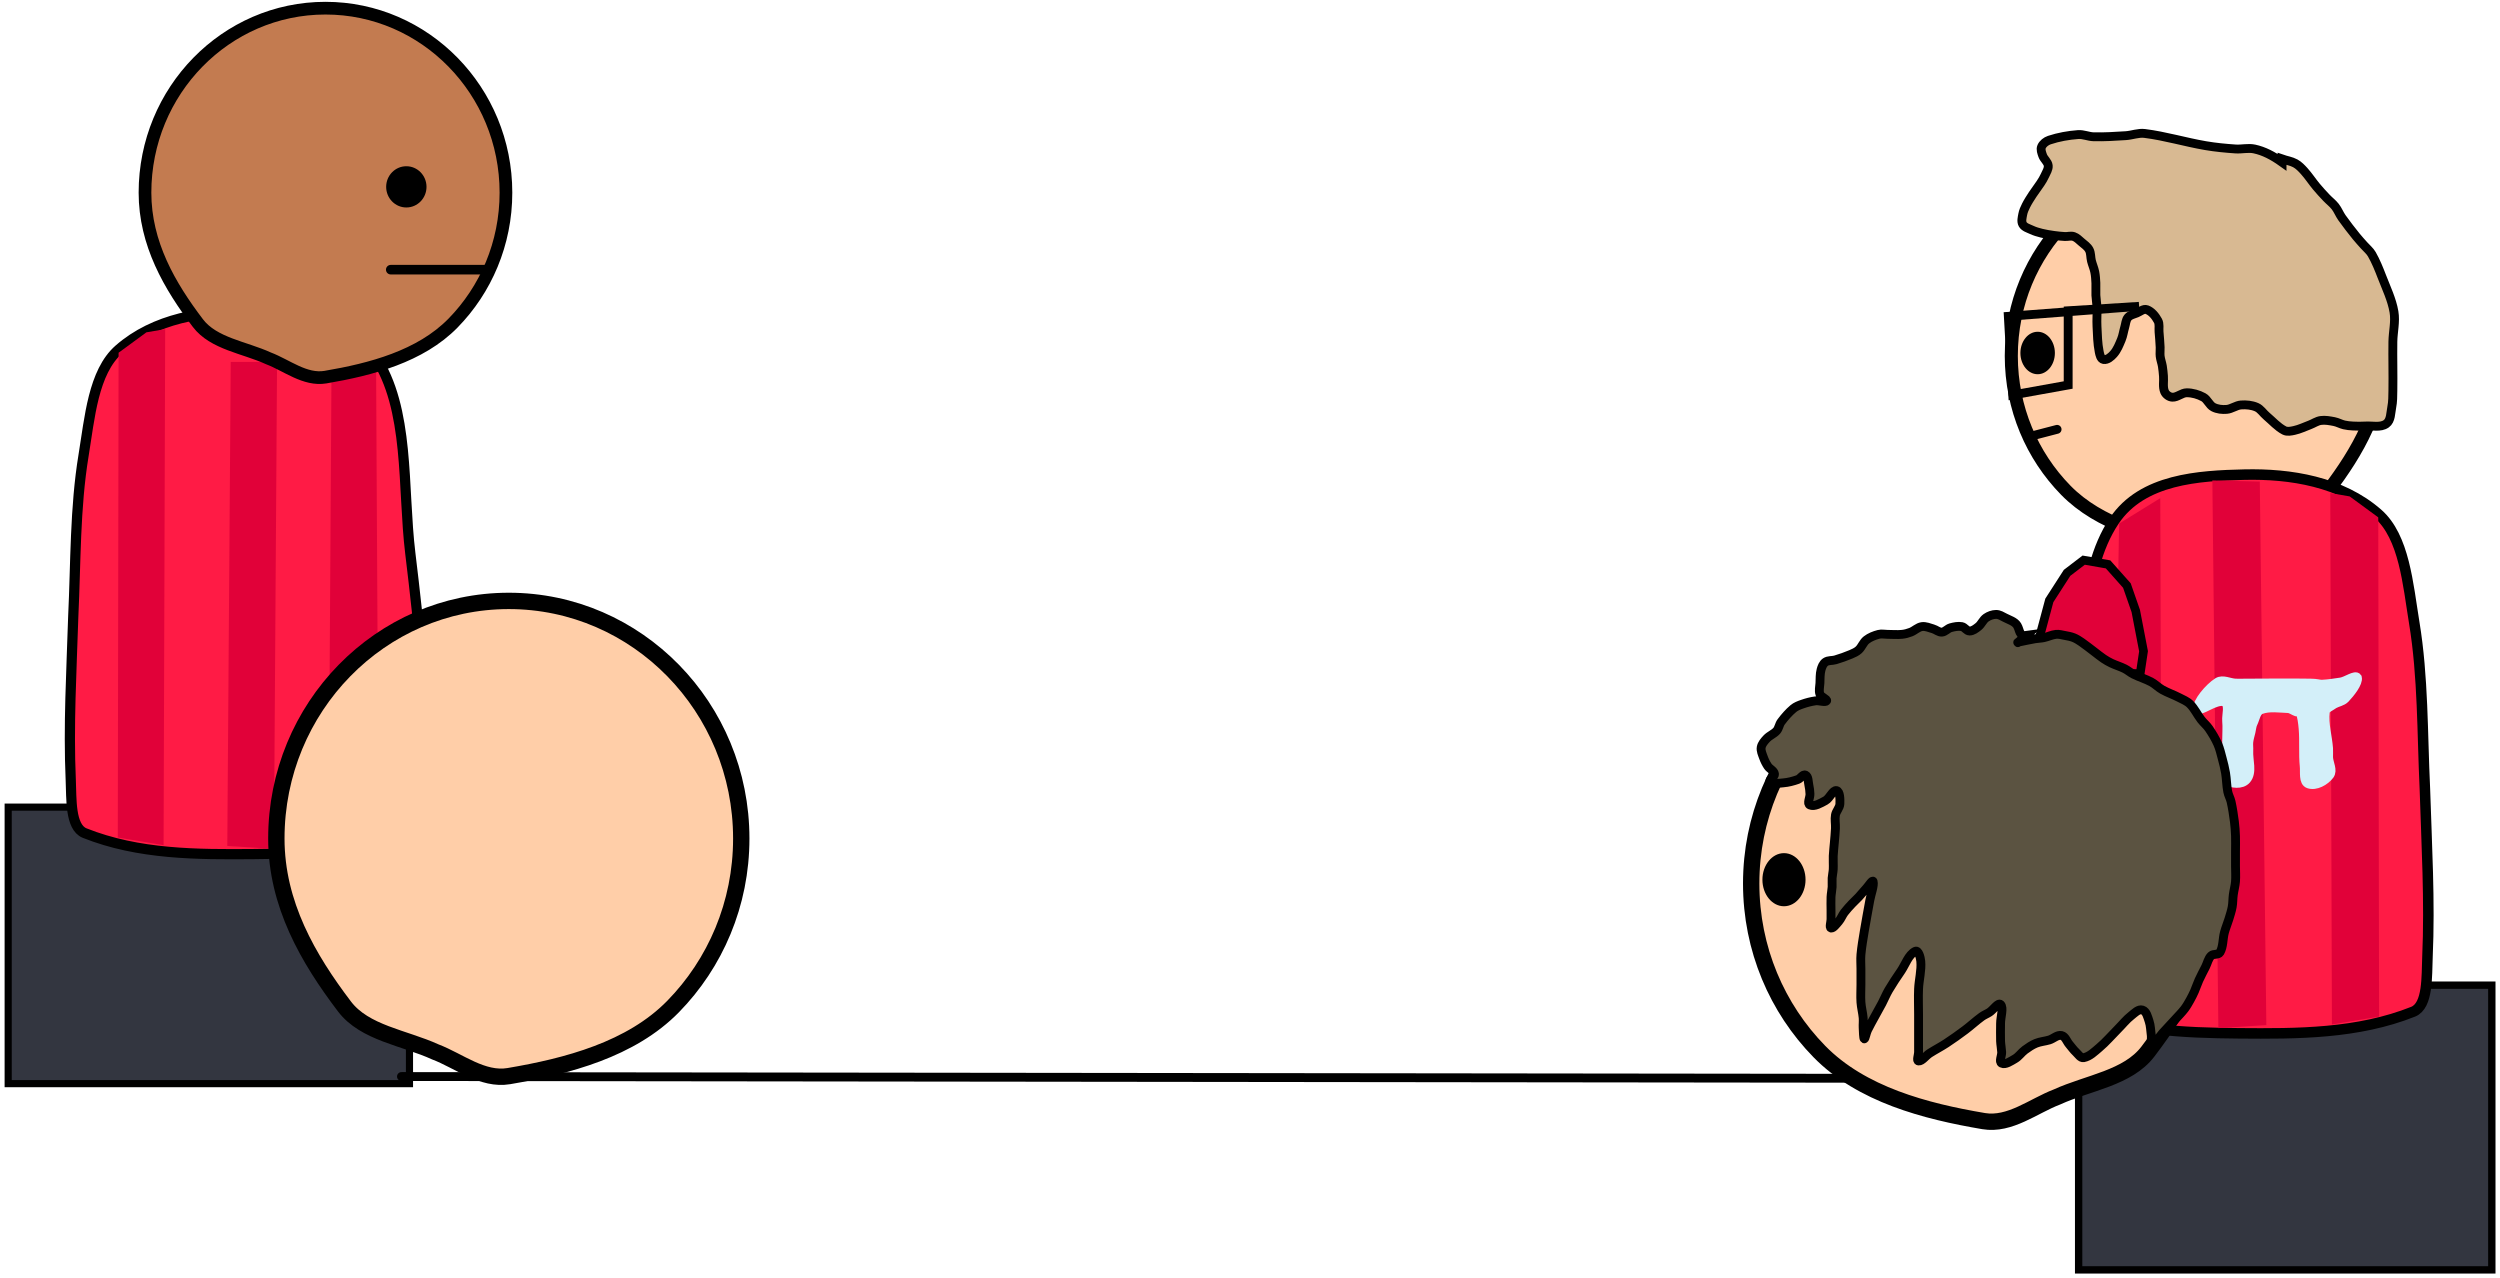 <svg xmlns="http://www.w3.org/2000/svg" xmlns:xlink="http://www.w3.org/1999/xlink" version="1.1" width="563.984" height="288.321" viewBox="-0.066 -0.356 563.984 288.321">
  <!-- Exported by Scratch - http://scratch.mit.edu/ -->
  <g id="ID0.8378670467063785">
    <path id="ID0.7782022436149418" fill="#FFCEA8" stroke="#000000" stroke-width="2.949" d="M 495.592 37.087 C 484.026 37.087 473.545 41.889 465.956 49.646 C 458.367 57.403 453.67 68.116 453.67 79.938 C 453.67 91.761 458.367 102.474 465.956 110.231 C 473.545 117.988 485.054 121.003 495.592 122.79 C 500.337 123.586 504.574 120.049 508.824 118.43 C 514.465 115.857 521.586 115.025 525.227 110.231 C 531.777 101.606 537.514 91.761 537.514 79.938 C 537.514 68.116 532.816 57.403 525.227 49.646 C 517.638 41.889 507.158 37.087 495.592 37.087 Z "/>
    <path id="ID0.3346423259936273" fill="#000000" stroke="none" d="M 459.613 74.488 C 458.541 74.488 457.569 75.024 456.865 75.892 C 456.161 76.759 455.725 77.956 455.725 79.277 C 455.725 80.599 456.161 81.796 456.865 82.663 C 457.569 83.531 458.541 84.067 459.613 84.067 C 460.686 84.067 461.658 83.531 462.362 82.663 C 463.066 81.796 463.502 80.599 463.502 79.277 C 463.502 77.956 463.066 76.759 462.362 75.892 C 461.658 75.024 460.686 74.488 459.613 74.488 Z " stroke-width="0.582"/>
    <path id="ID0.21914752153679729" fill="#D8B992" stroke="#000000" stroke-width="2" stroke-linecap="round" d="M 514.75 36.25 C 512.663 34.767 510.663 33.713 508.5 33.25 C 507.116 32.953 505.662 33.346 504.25 33.25 C 501.994 33.096 499.729 32.881 497.5 32.5 C 492.897 31.714 488.383 30.329 483.75 29.75 C 482.336 29.573 480.922 30.157 479.5 30.25 C 477.089 30.407 474.665 30.556 472.25 30.5 C 471.073 30.473 469.924 29.912 468.75 30 C 466.552 30.165 464.341 30.553 462.25 31.25 C 461.522 31.493 460.802 32.045 460.5 32.75 C 460.236 33.367 460.527 34.117 460.75 34.75 C 461.035 35.558 461.905 36.148 462 37 C 462.087 37.785 461.567 38.526 461.25 39.25 C 460.981 39.865 460.615 40.436 460.25 41 C 459.698 41.853 459.054 42.648 458.5 43.5 C 457.971 44.314 457.434 45.132 457 46 C 456.682 46.636 456.374 47.3 456.25 48 C 456.12 48.738 455.878 49.599 456.25 50.25 C 456.64 50.932 457.539 51.166 458.25 51.5 C 458.965 51.836 459.734 52.058 460.5 52.25 C 461.403 52.476 462.329 52.618 463.25 52.75 C 464.078 52.868 464.915 52.954 465.75 53 C 466.415 53.037 467.118 52.789 467.75 53 C 468.429 53.226 468.956 53.784 469.5 54.25 C 470.126 54.786 470.864 55.272 471.25 56 C 471.647 56.75 471.544 57.676 471.75 58.5 C 471.961 59.343 472.33 60.148 472.5 61 C 472.664 61.82 472.71 62.664 472.75 63.5 C 472.794 64.415 472.708 65.335 472.75 66.25 C 472.792 67.169 472.967 68.081 473 69 C 473.051 70.414 472.929 71.837 473 73.25 C 473.096 75.17 473.123 77.115 473.5 79 C 473.632 79.658 473.837 80.648 474.5 80.75 C 475.347 80.88 476.181 80.141 476.75 79.5 C 477.567 78.581 478.027 77.385 478.5 76.25 C 478.865 75.374 478.977 74.409 479.25 73.5 C 479.477 72.744 479.49 71.853 480 71.25 C 480.481 70.682 481.311 70.534 482 70.25 C 482.73 69.949 483.509 69.227 484.25 69.5 C 485.355 69.907 486.183 70.968 486.75 72 C 487.153 72.733 486.931 73.666 487 74.5 C 487.097 75.664 487.197 76.833 487.25 78 C 487.28 78.665 487.172 79.339 487.25 80 C 487.34 80.762 487.624 81.493 487.75 82.25 C 487.874 82.994 487.935 83.749 488 84.5 C 488.101 85.664 487.797 86.923 488.25 88 C 488.528 88.66 489.285 89.214 490 89.25 C 491.131 89.307 492.118 88.25 493.25 88.25 C 494.542 88.25 495.864 88.634 497 89.25 C 497.932 89.755 498.311 91.008 499.25 91.5 C 500.147 91.97 501.24 92.081 502.25 92 C 503.379 91.91 504.371 91.084 505.5 91 C 506.674 90.913 507.92 91.031 509 91.5 C 509.919 91.9 510.482 92.855 511.25 93.5 C 512.564 94.604 513.727 95.958 515.25 96.75 C 515.915 97.096 516.768 96.909 517.5 96.75 C 518.709 96.487 519.841 95.935 521 95.5 C 521.84 95.185 522.612 94.621 523.5 94.5 C 524.493 94.365 525.515 94.562 526.5 94.75 C 527.276 94.898 527.981 95.319 528.75 95.5 C 529.403 95.654 530.08 95.715 530.75 95.75 C 531.664 95.798 532.586 95.811 533.5 95.75 C 535.087 95.644 536.952 96.169 538.25 95.25 C 539.324 94.489 539.242 92.791 539.5 91.5 C 539.745 90.273 539.729 89.001 539.75 87.75 C 539.812 84.088 539.698 80.413 539.75 76.75 C 539.782 74.501 540.376 72.218 540 70 C 539.529 67.223 538.261 64.629 537.25 62 C 536.595 60.296 535.906 58.585 535 57 C 534.561 56.232 533.833 55.666 533.25 55 C 532.667 54.334 532.053 53.691 531.5 53 C 530.387 51.609 529.275 50.207 528.25 48.75 C 527.691 47.956 527.346 47.016 526.75 46.25 C 526.172 45.507 525.397 44.935 524.75 44.25 C 523.981 43.436 523.217 42.61 522.5 41.75 C 521.551 40.611 520.744 39.349 519.75 38.25 C 519.156 37.594 518.525 36.926 517.75 36.5 C 516.827 35.993 515.743 35.849 514.75 35.5 Z "/>
  </g>
  <path id="ID0.3887670743279159" fill="#333640" stroke="#000000" stroke-width="1.611" d="M 1.779 181.727 L 92.31 181.727 L 92.31 244.107 L 1.779 244.107 L 1.779 181.727 Z "/>
  <path id="ID0.5024464935995638" fill="#FF1B45" stroke="#000000" stroke-width="2.304" stroke-linecap="round" d="M 55.998 69.907 C 65.96 70.139 78.357 70.829 84.522 80.018 C 92.441 91.896 90.676 109.469 92.501 124.508 C 94.554 141.431 96.272 158.231 96.313 175.644 C 96.324 179.997 96.295 185.52 93.03 186.869 C 81.806 191.702 69.389 192.21 57.234 192.317 C 44.432 192.43 31.166 192.434 19.002 187.571 C 15.726 186.207 16.079 179.79 15.896 175.644 C 15.35 163.346 16.074 150.996 16.46 138.706 C 17.038 126.579 16.828 114.253 18.79 102.346 C 20.171 93.967 20.947 83.576 26.758 78.473 C 34.785 71.426 45.963 69.673 55.998 69.907 Z "/>
  <path id="ID0.9501931658014655" fill="#E10139" stroke="none" stroke-linecap="round" d="M 74.775 73.451 L 84.749 77.082 L 85.346 189.676 L 74.059 190.725 L 74.775 73.451 Z " stroke-width="1.019"/>
  <path id="ID0.9501931658014655" fill="#E10139" stroke="none" d="M 51.986 81.289 L 62.438 81.289 L 61.721 191.147 L 51.21 190.493 L 51.986 81.289 Z " stroke-width="0.989"/>
  <path id="ID0.9501931658014655" fill="#E10139" stroke="none" stroke-linecap="round" d="M 26.686 79.215 L 32.957 74.616 L 37.197 73.89 L 36.839 190.317 L 26.507 188.582 L 26.686 79.215 Z " stroke-width="1.019"/>
  <path id="ID0.7782022436149418" fill="#C37B50" stroke="#000000" stroke-width="2.864" d="M 73.357 1.488 C 84.59 1.488 94.769 6.151 102.139 13.685 C 109.51 21.219 114.072 31.623 114.072 43.106 C 114.072 54.588 109.51 64.992 102.139 72.526 C 94.769 80.06 83.591 82.988 73.357 84.723 C 68.749 85.496 64.633 82.061 60.505 80.489 C 55.027 77.99 48.111 77.182 44.574 72.526 C 38.213 64.15 32.642 54.588 32.642 43.106 C 32.642 31.623 37.204 21.219 44.574 13.685 C 51.945 6.151 62.124 1.488 73.357 1.488 Z "/>
  <path id="ID0.3346423259936273" fill="#000000" stroke="none" d="M 91.6 37.145 C 92.856 37.145 93.993 37.666 94.817 38.508 C 95.641 39.351 96.151 40.514 96.151 41.797 C 96.151 43.08 95.641 44.243 94.817 45.085 C 93.993 45.928 92.856 46.449 91.6 46.449 C 90.345 46.449 89.207 45.928 88.383 45.085 C 87.559 44.243 87.05 43.08 87.05 41.797 C 87.05 40.514 87.559 39.351 88.383 38.508 C 89.207 37.666 90.345 37.145 91.6 37.145 Z " stroke-width="0.614"/>
  <path id="ID0.5251190410926938" fill="none" stroke="#000000" stroke-width="2.157" stroke-linecap="round" d="M 88.085 60.481 L 109.773 60.481 "/>
  <path id="ID0.6950879245996475" fill="none" stroke="#000000" stroke-width="2" stroke-linecap="round" d="M 90.5 242.5 L 508 243 "/>
  <path id="ID0.3887670743279159" fill="#333640" stroke="#000000" stroke-width="1.659" d="M 562.074 221.892 L 468.86 221.892 L 468.86 286.12 L 562.074 286.12 L 562.074 221.892 Z "/>
  <path id="ID0.5024464935995638" fill="#FF1B45" stroke="#000000" stroke-width="2.372" stroke-linecap="round" d="M 506.261 106.715 C 496.004 106.955 483.239 107.665 476.892 117.126 C 468.739 129.357 470.556 147.451 468.677 162.936 C 466.563 180.36 464.793 197.658 464.751 215.587 C 464.74 220.069 464.77 225.756 468.132 227.145 C 479.688 232.12 492.473 232.644 504.989 232.755 C 518.17 232.871 531.83 232.875 544.354 227.868 C 547.727 226.463 547.364 219.856 547.553 215.587 C 548.114 202.925 547.369 190.208 546.971 177.554 C 546.376 165.068 546.592 152.376 544.572 140.116 C 543.15 131.489 542.352 120.79 536.368 115.535 C 528.104 108.28 516.594 106.475 506.261 106.715 Z "/>
  <path id="ID0.9501931658014655" fill="#E10139" stroke="none" stroke-linecap="round" d="M 487.277 112.025 L 477.992 117.757 L 476.024 230.034 L 487.646 231.114 L 487.277 112.025 Z " stroke-width="1.049"/>
  <path id="ID0.9501931658014655" fill="#E10139" stroke="none" d="M 509.728 108.283 L 499.028 108.022 L 500.381 231.575 L 511.204 230.902 L 509.728 108.283 Z " stroke-width="1.018"/>
  <path id="ID0.9501931658014655" fill="#E10139" stroke="none" stroke-linecap="round" d="M 536.454 116.363 L 529.997 111.627 L 525.631 110.88 L 526 230.758 L 536.639 228.972 L 536.454 116.363 Z " stroke-width="1.049"/>
  <g id="ID0.7866862644441426">
    <path id="ID0.11782124871388078" fill="#FFCEA8" stroke="#000000" stroke-width="1.956" stroke-linecap="round" d="M 461.832 152.006 L 479.327 151.516 L 476.321 184.485 L 475.625 217.321 L 475.367 228.457 L 474.931 231.164 L 472.386 232.004 L 470.325 229.182 L 469.57 223.263 L 468.794 233.753 L 464.75 234.524 L 462.611 232.274 L 463.863 222.284 L 462.623 232.035 L 460.565 233.137 L 457.962 230.147 L 458.108 222.259 L 458.587 212.713 L 459.334 181.841 L 461.832 152.006 Z "/>
    <path id="ID0.13247013883665204" fill="#E10139" stroke="#000000" stroke-width="1.956" stroke-linecap="round" d="M 459.5 145.362 L 462.25 135.088 L 466.25 128.876 L 470 126.008 L 475.5 126.964 L 479.75 131.743 L 481.75 137.477 L 483.5 146.557 L 482.75 151.575 L 460 151.814 L 459.5 145.362 Z "/>
  </g>
  <path id="ID0.7174010835587978" fill="#D3EFF9" stroke="#D3EFF9" stroke-width="2" stroke-linecap="round" d="M 529 157.25 C 530.191 155.998 532.027 153.693 531.75 152.5 C 531.271 151.784 529.285 153.292 528 153.5 C 526.712 153.687 525.191 153.938 523.75 154 C 523.073 154.002 522.613 153.759 521.25 153.75 C 516.422 153.673 511.56 153.733 506.5 153.75 C 505.235 153.754 504.999 153.78 504.25 153.75 C 502.916 153.697 501.389 152.811 500.25 153.5 C 498.284 154.715 495.413 158.161 495.75 159.5 C 496.027 160.561 499.788 157.298 501.75 158 C 502.941 158.633 502.133 160.935 502.25 162.25 C 502.384 163.741 502.25 165.252 502.25 166.75 C 502.25 167.499 502.307 168.253 502.25 169 C 502.141 170.421 501.893 171.836 501.75 173.25 C 501.665 174.082 501.114 175.406 502 175.75 C 503.357 176.415 505.632 176.814 506.75 175.5 C 508.149 173.843 507.123 171.167 507.25 169 C 507.289 168.335 507.172 167.661 507.25 167 C 507.34 166.238 507.574 165.497 507.75 164.75 C 507.907 164.082 507.935 163.358 508.25 162.75 C 508.722 161.815 508.921 160.16 510 159.75 C 511.899 159.044 514.127 159.429 516.25 159.5 C 516.833 159.598 517.406 160.049 518 160.25 C 518.262 160.353 518.603 159.777 518.75 160 C 519.22 161.321 519.395 162.772 519.5 164 C 519.74 166.821 519.468 169.682 519.75 172.5 C 519.887 173.866 519.472 176.056 520.75 176.5 C 522.347 177.056 524.47 175.873 525.5 174.5 C 526.301 173.432 525.306 171.833 525.25 170.5 C 525.222 169.835 525.3 169.188 525.25 168.5 C 525.049 165.749 524.178 162.99 524.5 160.25 C 524.595 159.45 525.754 159.062 526.5 158.5 C 527.26 158.06 528.347 157.928 529 157.25 Z "/>
  <path id="ID0.8753642407245934" fill="none" stroke="#000000" stroke-width="2" stroke-linecap="round" d="M 458.25 98 L 464 96.5 "/>
  <path id="ID0.47636797465384007" fill="none" stroke="#000000" stroke-width="2" stroke-linecap="round" d="M 466.5 86.5 L 454 88.75 L 453 71 L 482.5 68.75 L 466.5 69.75 L 466.5 86.5 Z "/>
  <path id="ID0.7782022436149418" fill="#FFCEA8" stroke="#000000" stroke-width="3.689" d="M 447.432 145.354 C 432.963 145.354 419.853 151.36 410.36 161.064 C 400.867 170.767 394.991 184.168 394.991 198.957 C 394.991 213.746 400.867 227.147 410.36 236.85 C 419.853 246.554 434.25 250.326 447.432 252.56 C 453.367 253.556 458.668 249.132 463.985 247.107 C 471.04 243.888 479.949 242.847 484.503 236.85 C 492.697 226.062 499.873 213.746 499.873 198.957 C 499.873 184.168 493.997 170.767 484.503 161.064 C 475.01 151.36 461.9 145.354 447.432 145.354 Z "/>
  <path id="ID0.3346423259936273" fill="#000000" stroke="none" d="M 402.388 192.107 C 401.046 192.107 399.83 192.778 398.949 193.863 C 398.069 194.947 397.524 196.445 397.524 198.098 C 397.524 199.751 398.069 201.249 398.949 202.333 C 399.83 203.418 401.046 204.089 402.388 204.089 C 403.729 204.089 404.945 203.418 405.826 202.333 C 406.707 201.249 407.251 199.751 407.251 198.098 C 407.251 196.445 406.707 194.947 405.826 193.863 C 404.945 192.778 403.729 192.107 402.388 192.107 Z " stroke-width="0.728"/>
  <path id="ID0.7782022436149418" fill="#FFCEA8" stroke="#000000" stroke-width="3.689" d="M 114.718 135.204 C 129.187 135.204 142.297 141.21 151.79 150.914 C 161.283 160.617 167.159 174.018 167.159 188.807 C 167.159 203.596 161.283 216.997 151.79 226.7 C 142.297 236.404 127.9 240.176 114.718 242.41 C 108.783 243.406 103.482 238.982 98.165 236.957 C 91.11 233.738 82.201 232.697 77.647 226.7 C 69.453 215.912 62.277 203.596 62.277 188.807 C 62.277 174.018 68.153 160.617 77.647 150.914 C 87.14 141.21 100.25 135.204 114.718 135.204 Z "/>
  <path id="ID0.16971953120082617" fill="#5B5341" stroke="#000000" stroke-width="2" stroke-linecap="round" d="M 457 143 C 455.425 143.216 455.623 141.785 455 140.75 C 454.437 139.833 453.211 139.506 452.25 139 C 451.621 138.669 450.961 138.25 450.25 138.25 C 449.46 138.25 448.651 138.553 448 139 C 447.271 139.501 446.941 140.447 446.25 141 C 445.669 141.465 444.995 142 444.25 142 C 443.579 142 443.161 141.117 442.5 141 C 441.676 140.855 440.806 141.026 440 141.25 C 439.283 141.449 438.743 142.204 438 142.25 C 437.29 142.294 436.685 141.69 436 141.5 C 435.182 141.273 434.34 140.874 433.5 141 C 432.58 141.138 431.867 141.913 431 142.25 C 430.36 142.499 429.683 142.685 429 142.75 C 427.923 142.853 426.832 142.75 425.75 142.75 C 425.084 142.75 424.394 142.581 423.75 142.75 C 422.777 143.006 421.794 143.382 421 144 C 420.251 144.583 419.946 145.604 419.25 146.25 C 418.758 146.707 418.117 146.986 417.5 147.25 C 416.362 147.738 415.184 148.14 414 148.5 C 413.266 148.723 412.381 148.563 411.75 149 C 411.198 149.382 410.921 150.101 410.75 150.75 C 410.495 151.719 410.546 152.749 410.5 153.75 C 410.462 154.582 410.208 155.471 410.5 156.25 C 410.748 156.911 412.23 157.406 412 157.75 C 411.73 158.156 410.325 157.638 409.5 157.75 C 408.48 157.889 407.472 158.16 406.5 158.5 C 405.797 158.746 405.07 159.02 404.5 159.5 C 403.463 160.373 402.563 161.416 401.75 162.5 C 401.303 163.096 401.238 163.937 400.75 164.5 C 400.128 165.217 399.148 165.556 398.5 166.25 C 397.964 166.824 397.386 167.477 397.25 168.25 C 397.117 169.006 397.495 169.776 397.75 170.5 C 397.998 171.202 398.337 171.88 398.75 172.5 C 399.176 173.139 400.141 173.49 400.25 174.25 C 400.345 174.914 398.849 175.599 399.25 176 C 399.849 176.599 401.251 176.33 402.25 176.25 C 403.357 176.161 404.452 175.867 405.5 175.5 C 406.134 175.278 406.676 174.213 407.25 174.5 C 407.926 174.838 407.819 175.981 408 176.75 C 408.154 177.403 408.213 178.08 408.25 178.75 C 408.296 179.581 407.537 180.945 408.25 181.25 C 409.287 181.695 410.684 180.827 411.75 180.25 C 412.735 179.717 413.403 177.805 414.25 178 C 415.028 178.18 415.047 179.971 415 181 C 414.959 181.896 414.16 182.618 414 183.5 C 413.821 184.483 414.04 185.502 414 186.5 C 413.957 187.585 413.837 188.668 413.75 189.75 C 413.67 190.749 413.542 191.748 413.5 192.75 C 413.458 193.748 413.55 194.752 413.5 195.75 C 413.466 196.42 413.292 197.08 413.25 197.75 C 413.208 198.415 413.289 199.085 413.25 199.75 C 413.206 200.503 413.036 201.247 413 202 C 412.952 202.998 413 204.001 413 205 C 413 205.666 413 206.334 413 207 C 413 207.666 412.593 208.884 413 209 C 413.468 209.134 414.25 208.083 414.75 207.5 C 415.261 206.904 415.529 206.128 416 205.5 C 416.531 204.792 417.148 204.148 417.75 203.5 C 418.231 202.982 418.769 202.518 419.25 202 C 419.852 201.352 420.398 200.648 421 200 C 421.481 199.482 422.376 198.047 422.5 198.5 C 422.749 199.414 422.002 201.335 421.75 202.75 C 421.336 205.081 420.882 207.413 420.5 209.75 C 420.215 211.493 419.905 213.241 419.75 215 C 419.655 216.078 419.75 217.168 419.75 218.25 C 419.75 219.416 419.75 220.584 419.75 221.75 C 419.75 223.082 419.661 224.421 419.75 225.75 C 419.828 226.925 420.148 228.077 420.25 229.25 C 420.315 229.996 420.211 230.752 420.25 231.5 C 420.294 232.335 420.319 233.91 420.5 234 C 420.681 234.09 420.932 232.636 421.25 232 C 422.266 229.968 423.439 228.01 424.5 226 C 425.021 225.012 425.435 223.964 426 223 C 426.852 221.546 427.797 220.14 428.75 218.75 C 429.795 217.226 430.463 215.019 432 214.25 C 432.713 213.894 433.175 215.646 433.25 216.5 C 433.434 218.58 432.837 220.664 432.75 222.75 C 432.67 224.663 432.75 226.585 432.75 228.5 C 432.75 229.582 432.75 230.668 432.75 231.75 C 432.75 232.749 432.75 233.751 432.75 234.75 C 432.75 235.499 432.75 236.251 432.75 237 C 432.75 237.666 432.255 238.951 432.75 239 C 433.505 239.076 434.394 237.798 435.25 237.25 C 436.477 236.465 437.782 235.799 439 235 C 440.448 234.05 441.864 233.039 443.25 232 C 444.529 231.04 445.707 229.941 447 229 C 447.543 228.605 448.186 228.365 448.75 228 C 449.603 227.448 450.728 225.728 451.25 226.25 C 451.978 226.978 451.25 229.085 451.25 230.5 C 451.25 231.832 451.199 233.169 451.25 234.5 C 451.282 235.336 451.458 236.164 451.5 237 C 451.542 237.831 450.838 239.169 451.5 239.5 C 452.338 239.919 453.586 239.022 454.5 238.5 C 455.37 238.003 455.943 237.095 456.75 236.5 C 457.532 235.924 458.351 235.368 459.25 235 C 460.203 234.61 461.265 234.55 462.25 234.25 C 463.182 233.966 464.049 233.039 465 233.25 C 465.864 233.442 466.17 234.581 466.75 235.25 C 467.253 235.83 467.686 236.479 468.25 237 C 468.776 237.486 469.297 238.384 470 238.25 C 471.361 237.991 472.438 236.89 473.5 236 C 475.034 234.714 476.335 233.165 477.75 231.75 C 478.749 230.751 479.632 229.614 480.75 228.75 C 481.486 228.181 482.362 227.222 483.25 227.5 C 484.177 227.79 484.431 229.083 484.75 230 C 485.11 231.034 485.095 232.166 485.25 233.25 C 485.345 233.914 485.032 235.344 485.5 235.25 C 486.282 235.094 486.995 233.577 487.75 232.75 C 488.743 231.662 489.759 230.59 490.75 229.5 C 491.424 228.758 492.141 228.046 492.75 227.25 C 493.227 226.626 493.615 225.935 494 225.25 C 494.365 224.601 494.698 223.93 495 223.25 C 495.364 222.431 495.629 221.566 496 220.75 C 496.462 219.733 497 218.749 497.5 217.75 C 497.916 216.918 498.092 215.908 498.75 215.25 C 499.253 214.747 500.397 215.118 500.75 214.5 C 501.512 213.167 501.354 211.483 501.75 210 C 502.021 208.983 502.443 208.007 502.75 207 C 503.026 206.092 503.33 205.184 503.5 204.25 C 503.664 203.345 503.631 202.412 503.75 201.5 C 503.881 200.496 504.172 199.51 504.25 198.5 C 504.339 197.338 504.25 196.166 504.25 195 C 504.25 193.918 504.25 192.832 504.25 191.75 C 504.25 190.584 504.293 189.415 504.25 188.25 C 504.21 187.165 504.139 186.077 504 185 C 503.806 183.493 503.58 181.983 503.25 180.5 C 503.079 179.729 502.649 179.026 502.5 178.25 C 502.231 176.851 502.234 175.406 502 174 C 501.817 172.904 501.539 171.823 501.25 170.75 C 500.956 169.657 500.71 168.535 500.25 167.5 C 499.705 166.273 499.006 165.109 498.25 164 C 497.751 163.269 497.041 162.7 496.5 162 C 495.624 160.867 495.013 159.513 494 158.5 C 493.314 157.814 492.361 157.448 491.5 157 C 490.277 156.364 488.952 155.923 487.75 155.25 C 486.863 154.753 486.145 153.982 485.25 153.5 C 483.97 152.811 482.55 152.4 481.25 151.75 C 480.548 151.399 479.952 150.851 479.25 150.5 C 478.282 150.016 477.228 149.713 476.25 149.25 C 475.643 148.963 475.058 148.622 474.5 148.25 C 473.807 147.788 473.166 147.25 472.5 146.75 C 471.501 146.001 470.531 145.205 469.5 144.5 C 468.946 144.121 468.373 143.749 467.75 143.5 C 467.113 143.245 466.425 143.127 465.75 143 C 465.09 142.876 464.417 142.68 463.75 142.75 C 462.806 142.849 461.929 143.304 461 143.5 C 460.343 143.638 459.661 143.635 459 143.75 C 457.745 143.968 456.499 144.25 455.25 144.5 C 454.938 144.562 455.268 144.768 455.25 144.5 Z "/>
</svg>